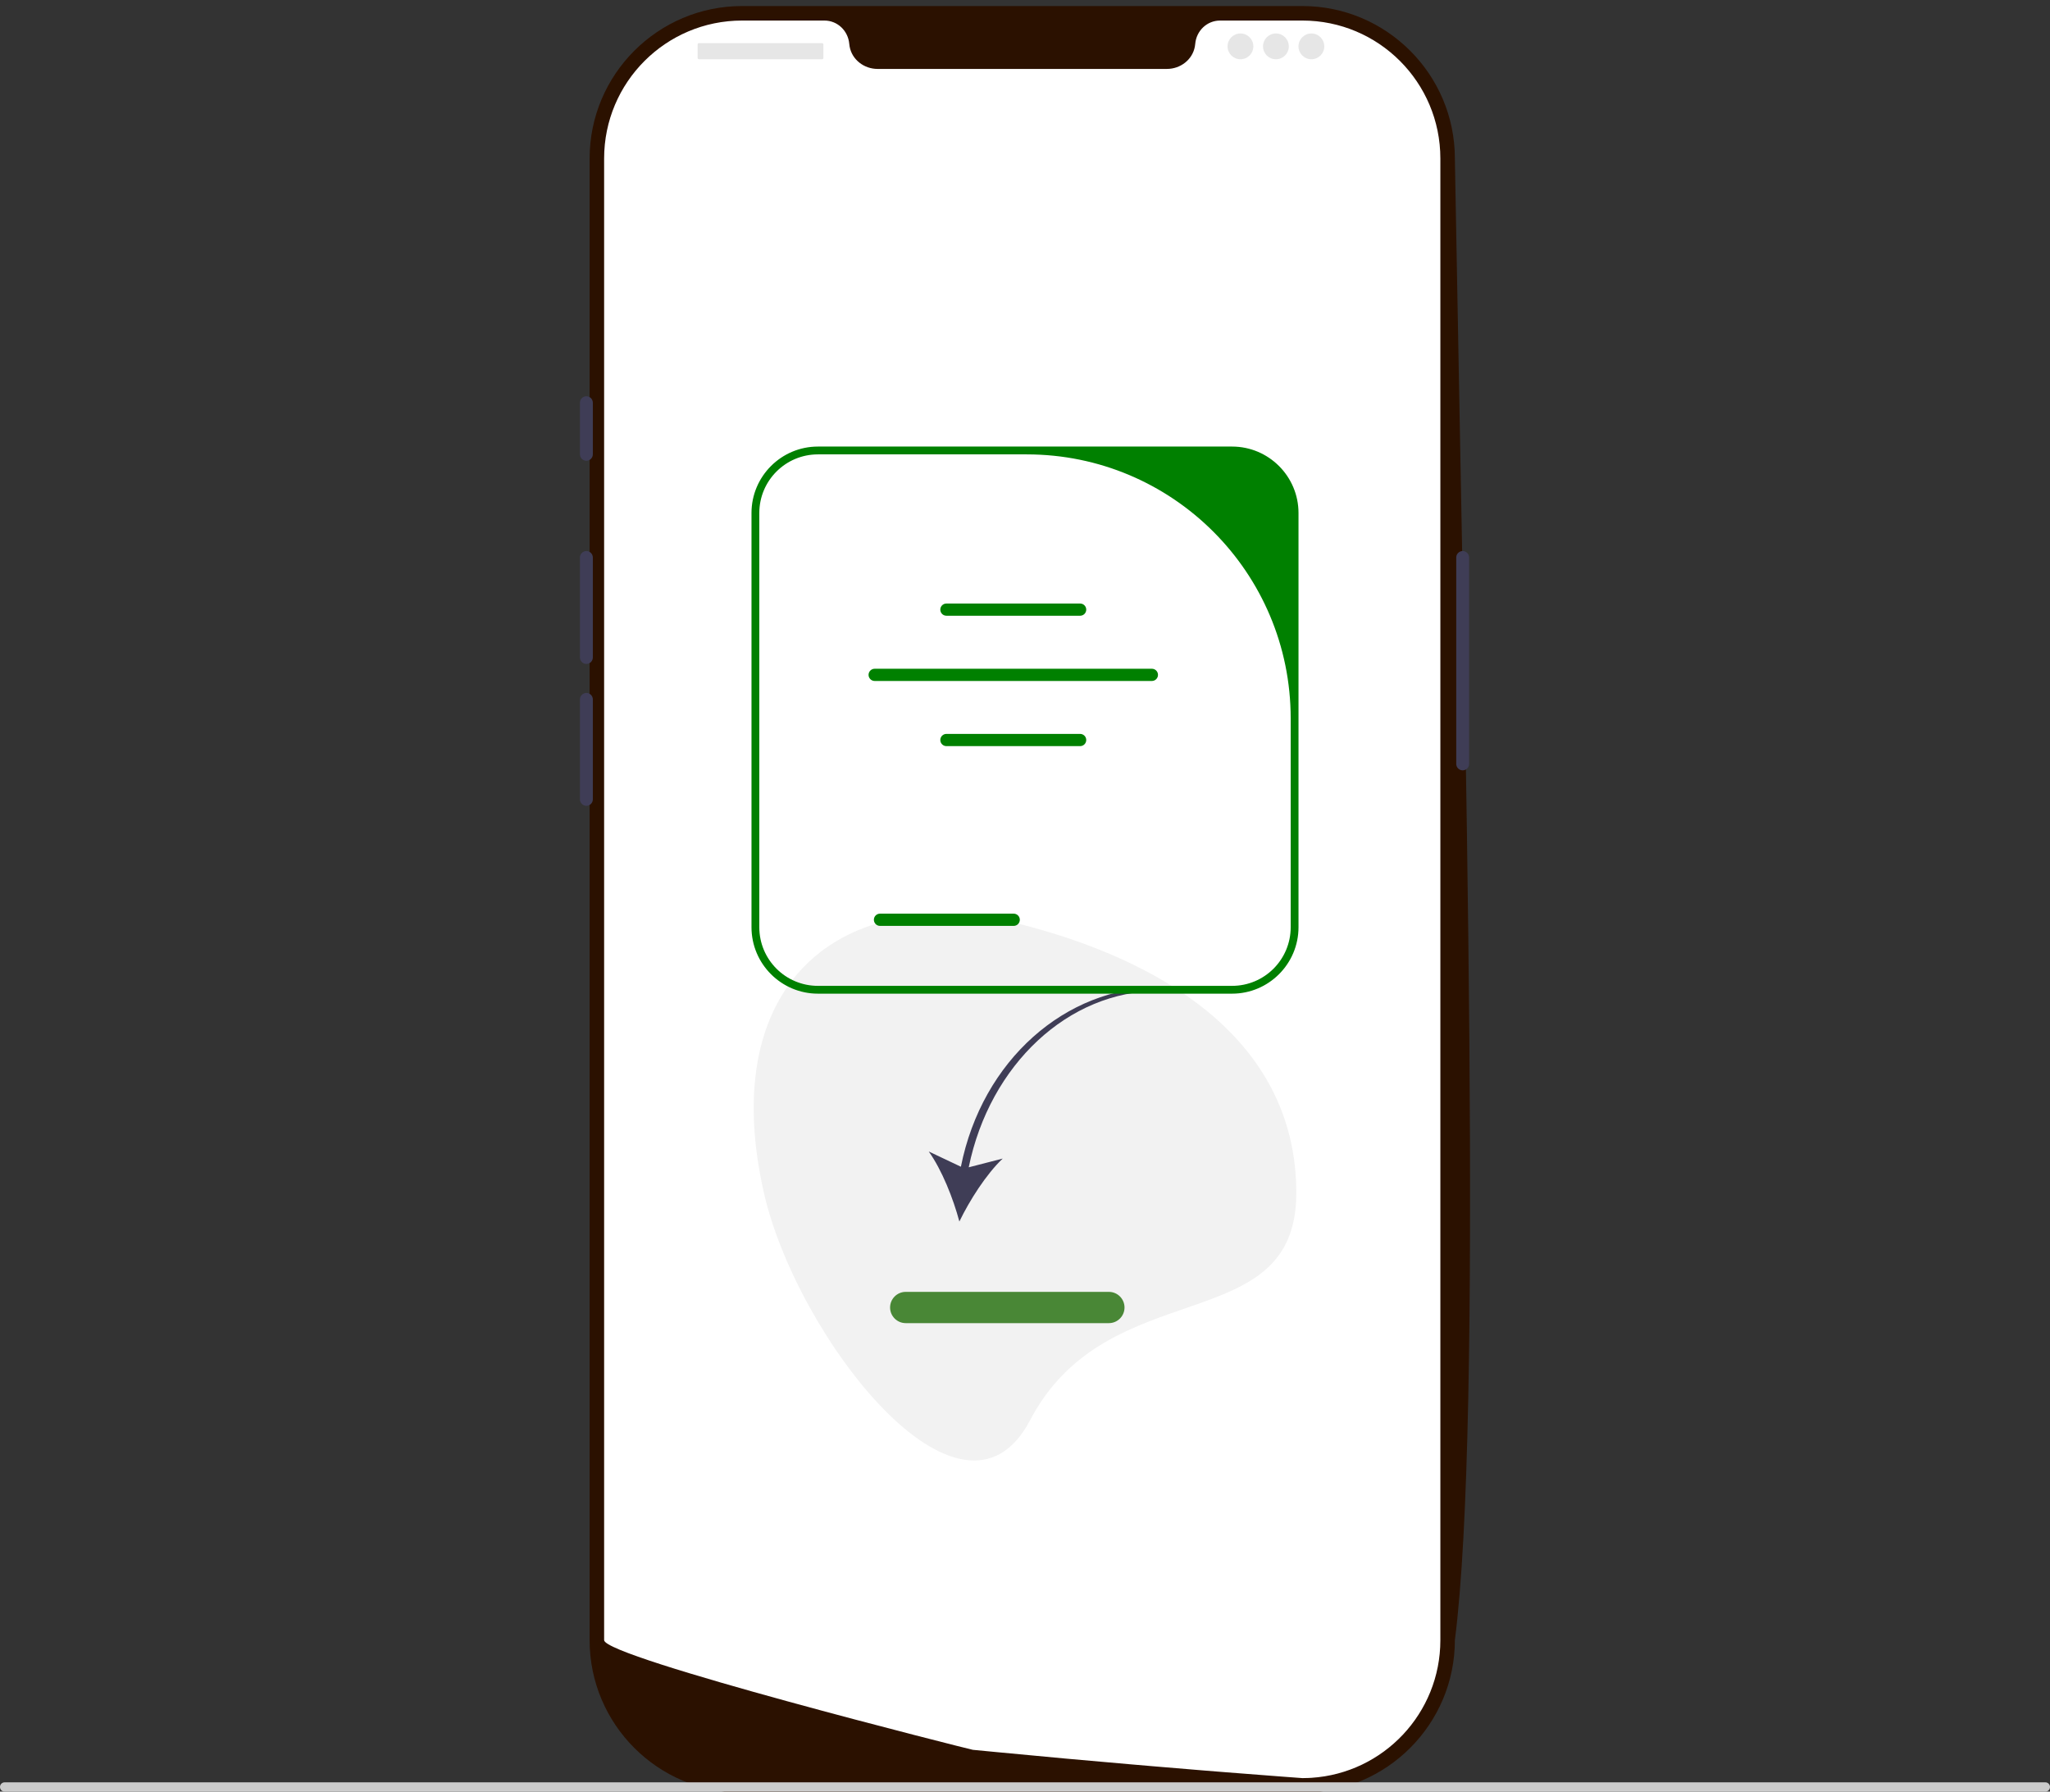 <?xml version="1.0" encoding="UTF-8" standalone="no"?>
<svg
   width="524.67"
   height="458.466"
   viewBox="0 0 524.67 458.466"
   version="1.1"
   id="svg441"
   sodipodi:docname="moden.svg"
   inkscape:version="1.2.1 (9c6d41e, 2022-07-14)"
   xmlns:inkscape="http://www.inkscape.org/namespaces/inkscape"
   xmlns:sodipodi="http://sodipodi.sourceforge.net/DTD/sodipodi-0.dtd"
   xmlns="http://www.w3.org/2000/svg"
   xmlns:svg="http://www.w3.org/2000/svg"
   xmlns:rdf="http://www.w3.org/1999/02/22-rdf-syntax-ns#"
   xmlns:cc="http://creativecommons.org/ns#"
   xmlns:dc="http://purl.org/dc/elements/1.1/">
  <rect x="0" y="0" width="524.67" height="458.466" fill="#333333" stroke="none"/>
  <defs
     id="defs445" />
  <sodipodi:namedview
     pagecolor="#ffffff"
     bordercolor="#666666"
     borderopacity="1"
     objecttolerance="10"
     gridtolerance="10"
     guidetolerance="10"
     inkscape:pageopacity="0"
     inkscape:pageshadow="2"
     inkscape:window-width="1366"
     inkscape:window-height="682"
     id="namedview443"
     showgrid="false"
     inkscape:snap-global="false"
     inkscape:zoom="0.78041931"
     inkscape:cx="-16.017031"
     inkscape:cy="238.33342"
     inkscape:window-x="0"
     inkscape:window-y="25"
     inkscape:window-maximized="1"
     inkscape:current-layer="svg441"
     inkscape:showpageshadow="2"
     inkscape:pagecheckerboard="0"
     inkscape:deskcolor="#d1d1d1" />
  <g
     id="g415"
     transform="translate(77.929,1.548)"
     style="display:inline">
    <path
       d="m 255.412,457.176 h -143.425 c -21.512,0 -39.013,-17.501 -39.013,-39.014 V 39.013 C 72.974,17.501 90.475,0 111.987,0 h 143.425 c 21.512,0 39.013,17.501 39.013,39.013 2.67,152.255 7.223,322.756 0,379.149 0,21.512 -17.501,39.014 -39.013,39.014 z"
       fill="#3f3d56"
       id="path395"
       style="display:inline;fill:#2b1100" />
    <path
       d="m 296.425,139.464 c -0.91,0 -1.65,0.74 -1.65,1.65 v 52.815 c 0,0.91 0.74,1.65 1.65,1.65 0.91,0 1.65,-0.74 1.65,-1.65 v -52.815 c 0,-0.91 -0.74,-1.65 -1.65,-1.65 z"
       fill="#3f3d56"
       id="path397" />
    <path
       d="m 290.712,39.014 v 379.142 c 0,18.724 -14.573,34.041 -33.001,35.229 h -0.008 c -0.272,0.017 -0.545,0.033 -0.825,0.041 -0.487,0.025 -0.974,0.033 -1.469,0.033 0,0 -1.816,-0.132 -5.133,-0.38 -3.35,-0.248 -8.227,-0.619 -14.309,-1.106 -1.824,-0.14 -3.747,-0.297 -5.777,-0.462 -4.044,-0.33 -8.483,-0.693 -13.245,-1.106 -1.898,-0.157 -3.862,-0.33 -5.867,-0.503 -10.249,-0.883 -21.728,-1.915 -33.834,-3.086 -2.047,-0.19 -4.11,-0.388 -6.189,-0.594 -0.545,-0.058 -94.366,-23.643 -94.366,-28.066 V 39.014 c 0,-19.5 15.803,-35.303 35.303,-35.303 h 21.076 c 3.367,0 6.074,2.624 6.363,5.983 0.025,0.223 0.05,0.446 0.091,0.668 0.611,3.375 3.705,5.727 7.138,5.727 h 74.082 c 3.433,0 6.528,-2.352 7.138,-5.727 0.041,-0.223 0.066,-0.446 0.091,-0.668 0.289,-3.359 2.996,-5.983 6.362,-5.983 h 21.076 c 19.5,0 35.303,15.803 35.303,35.303 z"
       fill="#ffffff"
       id="path399" />
    <path
       d="m 72.149,99.853 c -0.91,0 -1.65,0.74 -1.65,1.65 v 13.204 c 0,0.91 0.74,1.65 1.65,1.65 0.91,0 1.65,-0.74 1.65,-1.65 v -13.204 c 0,-0.91 -0.74,-1.65 -1.65,-1.65 z"
       fill="#3f3d56"
       id="path401" />
    <path
       d="m 72.149,139.464 c -0.91,0 -1.65,0.74 -1.65,1.65 v 25.582 c 0,0.91 0.74,1.65 1.65,1.65 0.91,0 1.65,-0.74 1.65,-1.65 v -25.582 c 0,-0.91 -0.74,-1.65 -1.65,-1.65 z"
       fill="#3f3d56"
       id="path403" />
    <path
       d="m 72.149,175.773 c -0.91,0 -1.65,0.74 -1.65,1.65 v 25.582 c 0,0.91 0.74,1.65 1.65,1.65 0.91,0 1.65,-0.74 1.65,-1.65 v -25.582 c 0,-0.91 -0.74,-1.65 -1.65,-1.65 z"
       fill="#3f3d56"
       id="path405"
       style="display:inline" />
    <rect
       x="100.619"
       y="9.49"
       width="32.184"
       height="4.126"
       rx="0.31"
       ry="0.31"
       fill="#e6e6e6"
       id="rect407"
       style="display:inline" />
    <circle
       cx="239.548"
       cy="10.315"
       r="3.301"
       fill="#e6e6e6"
       id="circle409" />
    <circle
       cx="248.625"
       cy="10.315"
       r="3.301"
       fill="#e6e6e6"
       id="circle411" />
    <circle
       cx="257.703"
       cy="10.315"
       r="3.301"
       fill="#e6e6e6"
       id="circle413" />
  </g>
  <path
     d="m 331.773,305.274 c 0,-37.625 -31.801,-58.323 -68.127,-68.127 -46.573,-12.569 -80.682,12.865 -68.127,68.127 8.336,36.69 50.648,91.446 68.127,58.127 20,-38.127 68.127,-20.501 68.127,-58.127 z"
     fill="#f2f2f2"
     id="path417"
     style="display:inline" />
  <path
     d="m 0,457.276 c 0,0.66 0.53,1.19 1.19,1.19 h 522.29 c 0.66,0 1.19,-0.53 1.19,-1.19 0,-0.66 -0.53,-1.19 -1.19,-1.19 H 1.19 c -0.66,0 -1.19,0.53 -1.19,1.19 z"
     fill="#cccccc"
     id="path419"
     style="display:inline" />
  <g
     id="g425"
     transform="translate(78.715,1.548)"
     style="display:inline">
    <path
       d="m 167.211,297.009 -8.23,-3.899 c 3.376,4.711 6.284,12.068 7.841,17.922 2.637,-5.453 6.887,-12.126 11.094,-16.112 l -8.698,2.238 c 5.36,-26.268 25.519,-45.126 48.604,-45.126 l 0.327,-0.949 c -24.113,0 -45.466,18.596 -50.938,45.925 z"
       fill="#3f3d56"
       id="path421" />
    <path
       d="m 205.09,337.033 h -52 c -2.206,0 -4,-1.794 -4,-4 0,-2.206 1.794,-4 4,-4 h 52 c 2.206,0 4,1.794 4,4 0,2.206 -1.794,4 -4,4 z"
       fill="#498736"
       id="path423" />
  </g>
  <g
     id="g439"
     transform="translate(78.635,1.548)"
     style="display:inline">
    <path
       d="m 253.7,129.725 v 106 c 0,9.374 -7.626,17 -17,17 h -106 c -9.374,0 -17,-7.626 -17,-17 v -106 c 0,-9.374 7.626,-17 17,-17 h 106 c 9.374,0 17,7.626 17,17 z m -17,121 c 8.284,0 15,-6.716 15,-15 v -53.441 c 0,-37.312 -30.247,-67.559 -67.559,-67.559 h -53.441 c -8.284,0 -15,6.716 -15,15 v 106 c 0,8.284 6.716,15 15,15 z"
       fill="#3f3d56"
       id="path427"
       style="display:inline;fill:#008000" />
    <g
       id="g437"
       style="display:inline;fill:#008000">
      <path
         d="m 197.81,156.017 h -34.221 c -0.863,0 -1.565,-0.702 -1.565,-1.565 0,-0.863 0.702,-1.564 1.565,-1.564 h 34.221 c 0.863,0 1.564,0.702 1.564,1.564 0,0.863 -0.702,1.565 -1.564,1.565 z"
         fill="#3f3d56"
         id="path429"
         style="fill:#008000" />
      <path
         d="m 197.81,189.381 h -34.221 c -0.863,0 -1.565,-0.702 -1.565,-1.565 0,-0.863 0.702,-1.564 1.565,-1.564 h 34.221 c 0.863,0 1.564,0.702 1.564,1.564 0,0.863 -0.702,1.565 -1.564,1.565 z"
         fill="#3f3d56"
         id="path431"
         style="fill:#008000" />
      <path
         d="m 180.81,235.381 h -34.221 c -0.863,0 -1.565,-0.702 -1.565,-1.565 0,-0.863 0.702,-1.564 1.565,-1.564 h 34.221 c 0.863,0 1.564,0.702 1.564,1.564 0,0.863 -0.702,1.565 -1.564,1.565 z"
         fill="#3f3d56"
         id="path433"
         style="fill:#008000" />
      <path
         d="m 216.174,172.71 h -70.947 c -0.863,0 -1.565,-0.702 -1.565,-1.565 0,-0.863 0.702,-1.564 1.565,-1.564 h 70.947 c 0.863,0 1.564,0.702 1.564,1.564 0,0.863 -0.702,1.565 -1.564,1.565 z"
         fill="#3f3d56"
         id="path435"
         style="display:inline;fill:#008000" />
    </g>
  </g>
</svg>
